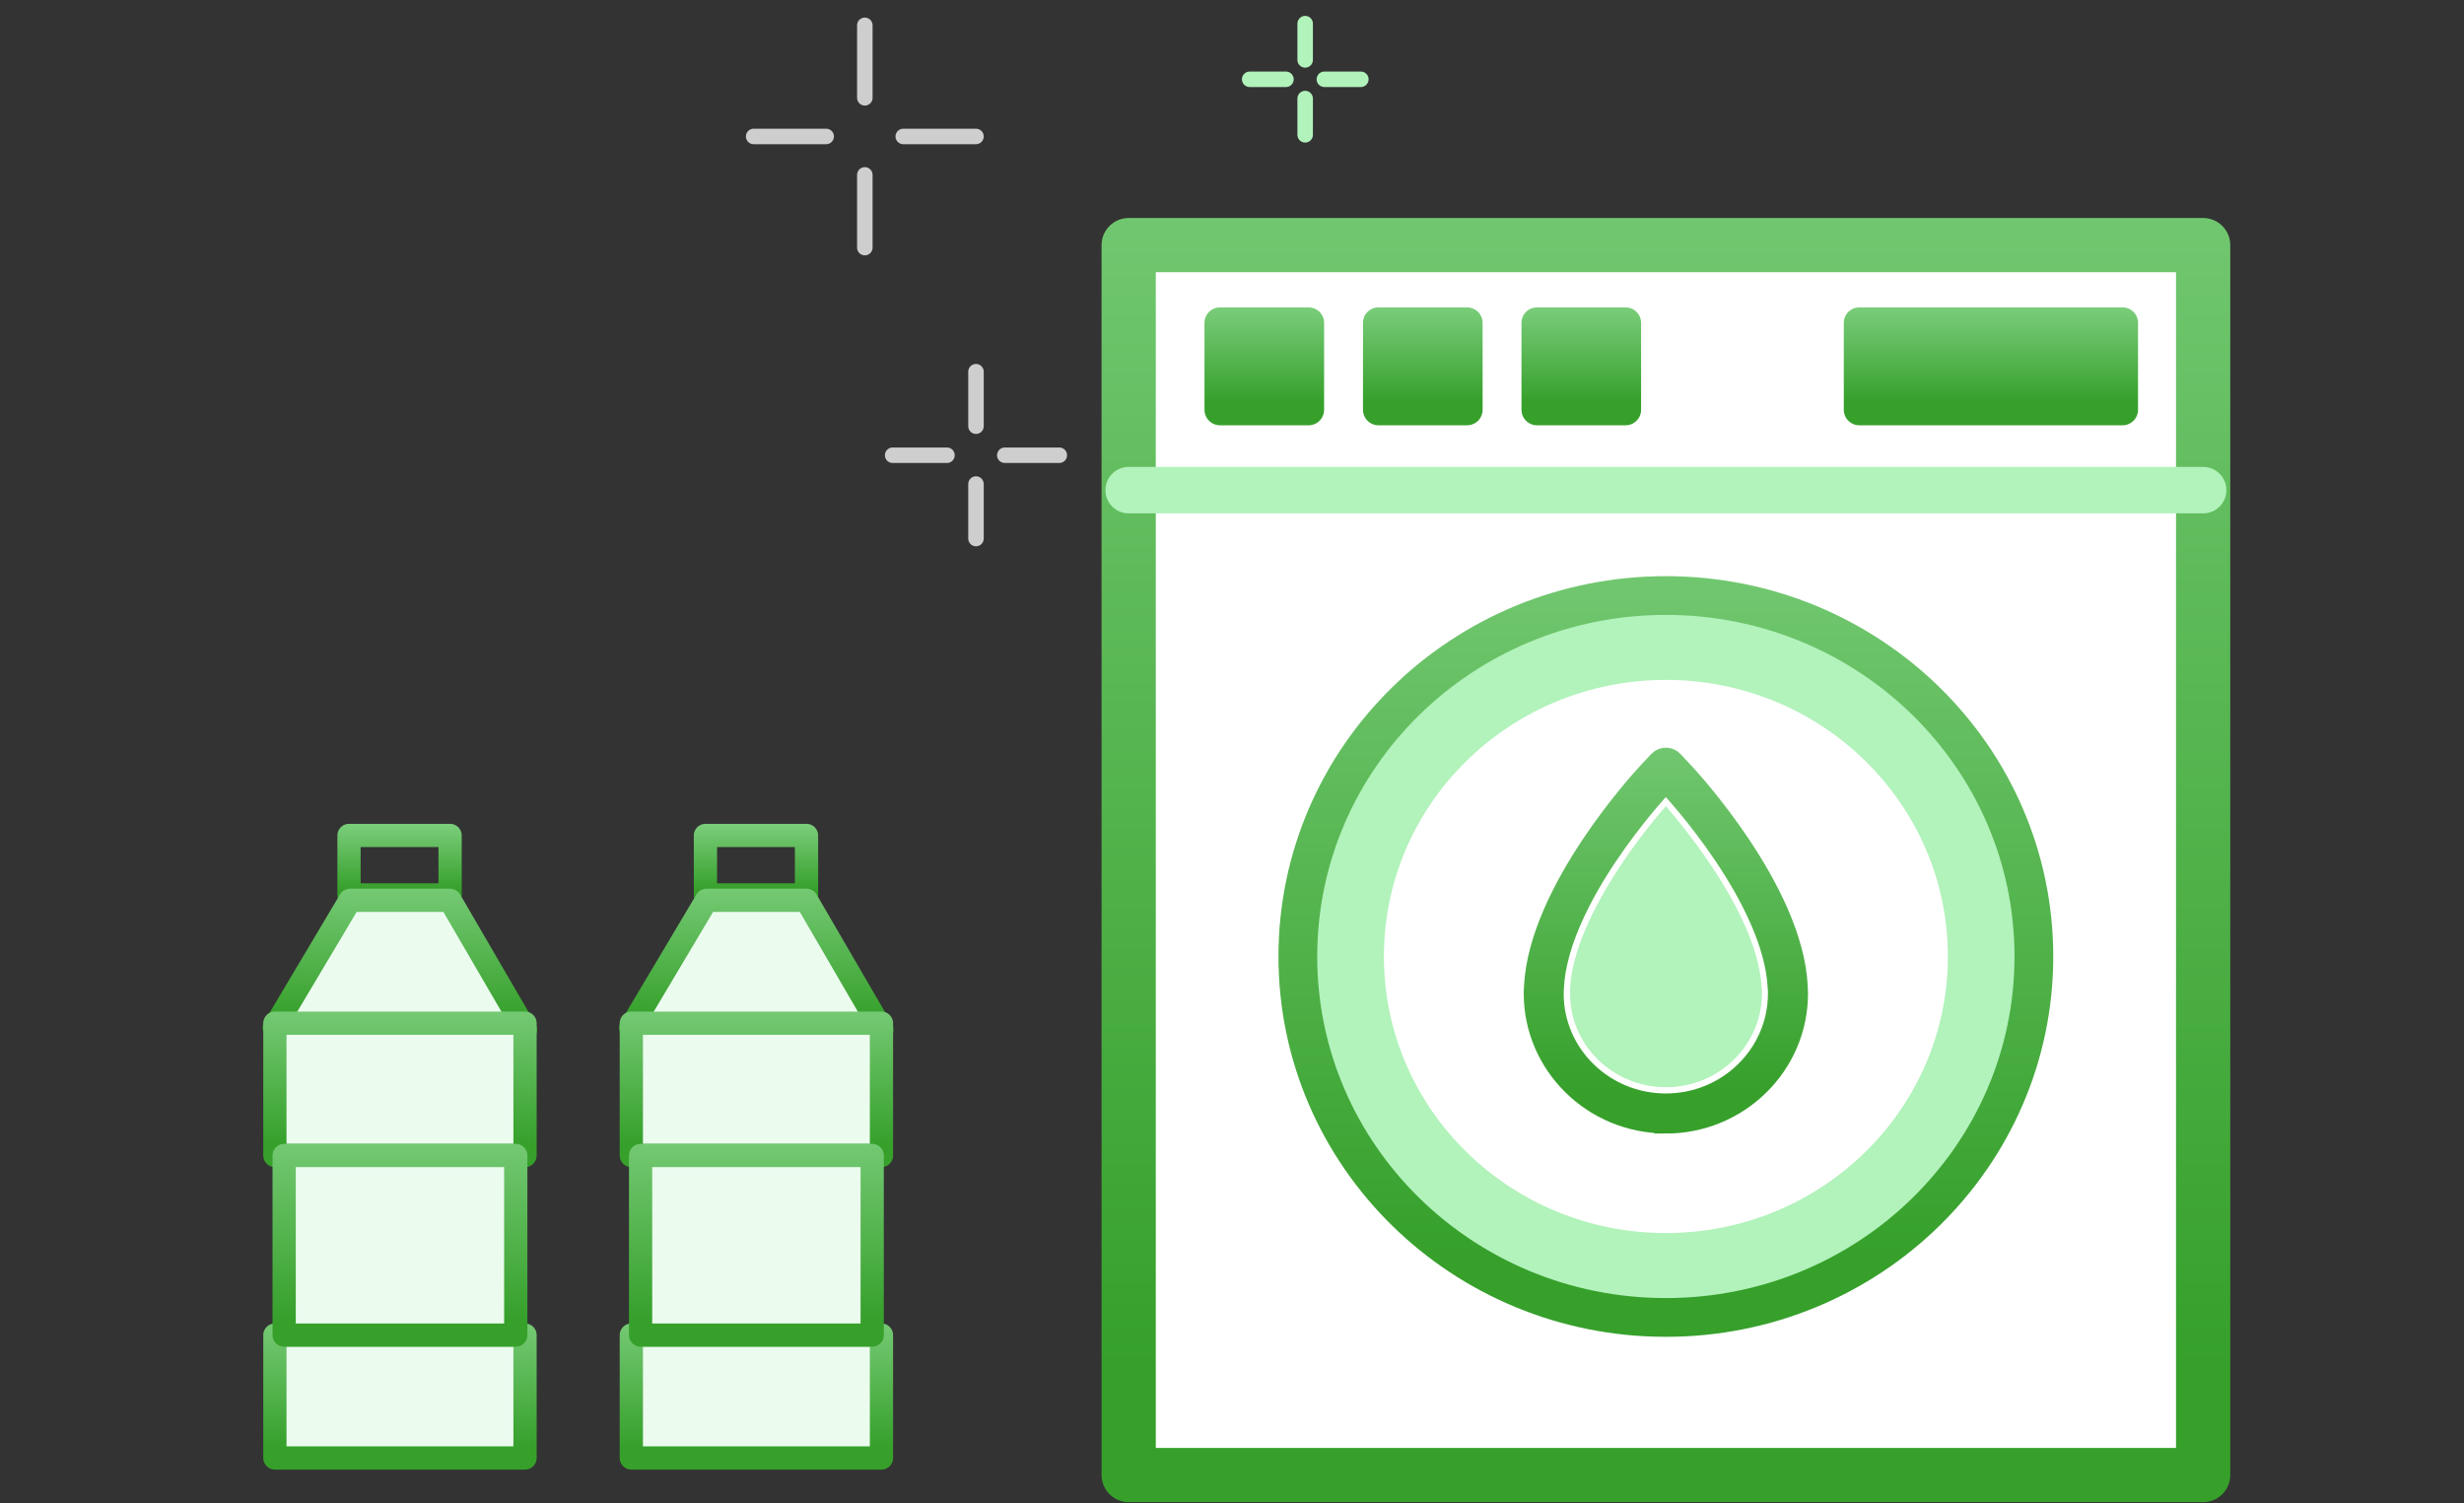 <svg width="159" height="97" viewBox="0 0 159 97" fill="none" xmlns="http://www.w3.org/2000/svg">
<rect x="0" y="0" width="159" height="97" fill="#333333" stroke="none"/>
<path d="M55.807 11.285V15.979" stroke="#CECECE" stroke-linecap="round" stroke-linejoin="round"/>
<path d="M55.807 1.633V6.314" stroke="#CECECE" stroke-linecap="round" stroke-linejoin="round"/>
<path d="M58.286 8.805H62.98" stroke="#CECECE" stroke-linecap="round" stroke-linejoin="round"/>
<path d="M48.633 8.805H53.314" stroke="#CECECE" stroke-linecap="round" stroke-linejoin="round"/>
<path d="M62.98 31.236V34.753" stroke="#CECECE" stroke-linecap="round" stroke-linejoin="round"/>
<path d="M62.98 23.986V27.503" stroke="#CECECE" stroke-linecap="round" stroke-linejoin="round"/>
<path d="M64.839 29.377H68.356" stroke="#CECECE" stroke-linecap="round" stroke-linejoin="round"/>
<path d="M57.602 29.377H61.107" stroke="#CECECE" stroke-linecap="round" stroke-linejoin="round"/>
<path d="M84.221 6.359V8.7" stroke="#B2F2BB" stroke-linecap="round" stroke-linejoin="round"/>
<path d="M84.221 1.525V3.866" stroke="#B2F2BB" stroke-linecap="round" stroke-linejoin="round"/>
<path d="M85.461 5.117H87.814" stroke="#B2F2BB" stroke-linecap="round" stroke-linejoin="round"/>
<path d="M80.641 5.117H82.981" stroke="#B2F2BB" stroke-linecap="round" stroke-linejoin="round"/>
<path d="M29.044 53.914H22.521V57.751H29.044V53.914Z" stroke="url(#paint0_linear_121_8704)" stroke-width="1.5" stroke-linecap="round" stroke-linejoin="round"/>
<path d="M33.904 66.448L29.044 58.098H22.587L17.697 66.314L33.904 66.448Z" fill="#EBFBEE" stroke="url(#paint1_linear_121_8704)" stroke-width="1.5" stroke-linecap="round" stroke-linejoin="round"/>
<path d="M33.88 86.154H17.739V94.084H33.88V86.154Z" fill="#EBFBEE" stroke="url(#paint2_linear_121_8704)" stroke-width="1.5" stroke-linecap="round" stroke-linejoin="round"/>
<path d="M33.88 66.027H17.739V74.566H33.88V66.027Z" fill="#EBFBEE" stroke="url(#paint3_linear_121_8704)" stroke-width="1.5" stroke-linecap="round" stroke-linejoin="round"/>
<path d="M33.282 74.566H18.337V86.155H33.282V74.566Z" fill="#EBFBEE" stroke="url(#paint4_linear_121_8704)" stroke-width="1.5" stroke-linecap="round" stroke-linejoin="round"/>
<path d="M52.044 53.914H45.522V57.751H52.044V53.914Z" stroke="url(#paint5_linear_121_8704)" stroke-width="1.5" stroke-linecap="round" stroke-linejoin="round"/>
<path d="M56.904 66.448L52.044 58.098H45.587L40.697 66.314L56.904 66.448Z" fill="#EBFBEE" stroke="url(#paint6_linear_121_8704)" stroke-width="1.5" stroke-linecap="round" stroke-linejoin="round"/>
<path d="M56.88 86.154H40.739V94.084H56.88V86.154Z" fill="#EBFBEE" stroke="url(#paint7_linear_121_8704)" stroke-width="1.5" stroke-linecap="round" stroke-linejoin="round"/>
<path d="M56.88 66.027H40.739V74.566H56.88V66.027Z" fill="#EBFBEE" stroke="url(#paint8_linear_121_8704)" stroke-width="1.5" stroke-linecap="round" stroke-linejoin="round"/>
<path d="M56.282 74.566H41.337V86.155H56.282V74.566Z" fill="#EBFBEE" stroke="url(#paint9_linear_121_8704)" stroke-width="1.5" stroke-linecap="round" stroke-linejoin="round"/>
<path d="M142.167 15.818H72.833V95.185H142.167V15.818Z" fill="white" stroke="url(#paint10_linear_121_8704)" stroke-width="3.5" stroke-linecap="round" stroke-linejoin="round"/>
<path d="M72.833 31.629H142.167" stroke="url(#paint11_linear_121_8704)" stroke-width="3" stroke-linecap="round" stroke-linejoin="round"/>
<path d="M107.497 85.016C120.613 85.016 131.245 74.587 131.245 61.723C131.245 48.858 120.613 38.43 107.497 38.43C94.381 38.43 83.749 48.858 83.749 61.723C83.749 74.587 94.381 85.016 107.497 85.016Z" fill="#B2F2BB" stroke="url(#paint12_linear_121_8704)" stroke-width="2.5" stroke-linecap="round" stroke-linejoin="round"/>
<path d="M107.498 79.57C117.547 79.57 125.694 71.579 125.694 61.722C125.694 51.865 117.547 43.875 107.498 43.875C97.448 43.875 89.302 51.865 89.302 61.722C89.302 71.579 97.448 79.57 107.498 79.57Z" fill="white"/>
<path d="M84.443 20.834H78.724V26.444H84.443V20.834Z" fill="url(#paint13_linear_121_8704)" stroke="url(#paint14_linear_121_8704)" stroke-width="2" stroke-linecap="round" stroke-linejoin="round"/>
<path d="M94.671 20.834H88.952V26.444H94.671V20.834Z" fill="url(#paint15_linear_121_8704)" stroke="url(#paint16_linear_121_8704)" stroke-width="2" stroke-linecap="round" stroke-linejoin="round"/>
<path d="M104.899 20.834H99.18V26.444H104.899V20.834Z" fill="url(#paint17_linear_121_8704)" stroke="url(#paint18_linear_121_8704)" stroke-width="2" stroke-linecap="round" stroke-linejoin="round"/>
<path d="M136.965 20.834H119.979V26.444H136.965V20.834Z" fill="url(#paint19_linear_121_8704)" stroke="url(#paint20_linear_121_8704)" stroke-width="2" stroke-linecap="round" stroke-linejoin="round"/>
<path d="M115.365 63.707C115.081 57.711 108.51 50.615 108.233 50.316L107.497 49.529L106.761 50.316C106.484 50.615 99.906 57.711 99.629 63.707L99.614 64.1C99.614 68.369 103.148 71.837 107.497 71.837C111.846 71.837 115.372 68.362 115.372 64.1C115.372 63.969 115.372 63.838 115.358 63.699L115.365 63.707Z" fill="white" stroke="url(#paint21_linear_121_8704)" stroke-width="1.5"/>
<path d="M107.497 72.391C102.856 72.391 99.075 68.676 99.075 64.108L99.09 63.7C99.381 57.508 106.084 50.259 106.368 49.953L107.104 49.166C107.308 48.947 107.686 48.947 107.89 49.166L108.626 49.953C108.91 50.259 115.613 57.5 115.904 63.685C115.912 63.831 115.919 63.977 115.919 64.115C115.919 68.683 112.145 72.399 107.497 72.399V72.391ZM107.497 50.331L107.155 50.696C106.878 50.987 100.438 57.952 100.168 63.744L100.153 64.13C100.153 68.086 103.446 71.313 107.497 71.313C111.548 71.313 114.833 68.086 114.833 64.115C114.833 63.999 114.833 63.875 114.819 63.744C114.549 57.945 108.109 50.987 107.832 50.696L107.49 50.331H107.497Z" fill="url(#paint22_linear_121_8704)" stroke="url(#paint23_linear_121_8704)" stroke-width="1.5"/>
<path d="M113.683 63.785C113.471 59.29 109.005 53.768 107.497 52.02C105.195 54.642 101.509 59.786 101.319 63.785V64.157C101.312 67.443 104.088 70.16 107.505 70.16C110.921 70.16 113.697 67.443 113.697 64.106C113.697 64.004 113.697 63.909 113.69 63.8V63.785H113.683Z" fill="#B2F2BB"/>
<defs>
<linearGradient id="paint0_linear_121_8704" x1="25.782" y1="49.787" x2="25.782" y2="57.431" gradientUnits="userSpaceOnUse">
<stop stop-color="#B2F2BB"/>
<stop offset="1" stop-color="#36A02B"/>
</linearGradient>
<linearGradient id="paint1_linear_121_8704" x1="25.801" y1="49.115" x2="25.801" y2="65.752" gradientUnits="userSpaceOnUse">
<stop stop-color="#B2F2BB"/>
<stop offset="1" stop-color="#36A02B"/>
</linearGradient>
<linearGradient id="paint2_linear_121_8704" x1="25.81" y1="77.624" x2="25.81" y2="93.423" gradientUnits="userSpaceOnUse">
<stop stop-color="#B2F2BB"/>
<stop offset="1" stop-color="#36A02B"/>
</linearGradient>
<linearGradient id="paint3_linear_121_8704" x1="25.81" y1="56.841" x2="25.81" y2="73.855" gradientUnits="userSpaceOnUse">
<stop stop-color="#B2F2BB"/>
<stop offset="1" stop-color="#36A02B"/>
</linearGradient>
<linearGradient id="paint4_linear_121_8704" x1="25.809" y1="62.099" x2="25.809" y2="85.189" gradientUnits="userSpaceOnUse">
<stop stop-color="#B2F2BB"/>
<stop offset="1" stop-color="#36A02B"/>
</linearGradient>
<linearGradient id="paint5_linear_121_8704" x1="48.782" y1="49.787" x2="48.782" y2="57.431" gradientUnits="userSpaceOnUse">
<stop stop-color="#B2F2BB"/>
<stop offset="1" stop-color="#36A02B"/>
</linearGradient>
<linearGradient id="paint6_linear_121_8704" x1="48.801" y1="49.115" x2="48.801" y2="65.752" gradientUnits="userSpaceOnUse">
<stop stop-color="#B2F2BB"/>
<stop offset="1" stop-color="#36A02B"/>
</linearGradient>
<linearGradient id="paint7_linear_121_8704" x1="48.81" y1="77.624" x2="48.81" y2="93.423" gradientUnits="userSpaceOnUse">
<stop stop-color="#B2F2BB"/>
<stop offset="1" stop-color="#36A02B"/>
</linearGradient>
<linearGradient id="paint8_linear_121_8704" x1="48.81" y1="56.841" x2="48.81" y2="73.855" gradientUnits="userSpaceOnUse">
<stop stop-color="#B2F2BB"/>
<stop offset="1" stop-color="#36A02B"/>
</linearGradient>
<linearGradient id="paint9_linear_121_8704" x1="48.809" y1="62.099" x2="48.809" y2="85.189" gradientUnits="userSpaceOnUse">
<stop stop-color="#B2F2BB"/>
<stop offset="1" stop-color="#36A02B"/>
</linearGradient>
<linearGradient id="paint10_linear_121_8704" x1="107.5" y1="-69.565" x2="107.5" y2="88.571" gradientUnits="userSpaceOnUse">
<stop stop-color="#B2F2BB"/>
<stop offset="1" stop-color="#36A02B"/>
</linearGradient>
<linearGradient id="paint11_linear_121_8704" x1="-nan" y1="-nan" x2="-nan" y2="-nan" gradientUnits="userSpaceOnUse">
<stop stop-color="#B2F2BB"/>
<stop offset="1" stop-color="#36A02B"/>
</linearGradient>
<linearGradient id="paint12_linear_121_8704" x1="107.497" y1="-11.688" x2="107.497" y2="81.134" gradientUnits="userSpaceOnUse">
<stop stop-color="#B2F2BB"/>
<stop offset="1" stop-color="#36A02B"/>
</linearGradient>
<linearGradient id="paint13_linear_121_8704" x1="81.583" y1="14.799" x2="81.583" y2="25.976" gradientUnits="userSpaceOnUse">
<stop stop-color="#B2F2BB"/>
<stop offset="1" stop-color="#36A02B"/>
</linearGradient>
<linearGradient id="paint14_linear_121_8704" x1="81.583" y1="14.799" x2="81.583" y2="25.976" gradientUnits="userSpaceOnUse">
<stop stop-color="#B2F2BB"/>
<stop offset="1" stop-color="#36A02B"/>
</linearGradient>
<linearGradient id="paint15_linear_121_8704" x1="91.812" y1="14.799" x2="91.812" y2="25.976" gradientUnits="userSpaceOnUse">
<stop stop-color="#B2F2BB"/>
<stop offset="1" stop-color="#36A02B"/>
</linearGradient>
<linearGradient id="paint16_linear_121_8704" x1="91.812" y1="14.799" x2="91.812" y2="25.976" gradientUnits="userSpaceOnUse">
<stop stop-color="#B2F2BB"/>
<stop offset="1" stop-color="#36A02B"/>
</linearGradient>
<linearGradient id="paint17_linear_121_8704" x1="102.039" y1="14.799" x2="102.039" y2="25.976" gradientUnits="userSpaceOnUse">
<stop stop-color="#B2F2BB"/>
<stop offset="1" stop-color="#36A02B"/>
</linearGradient>
<linearGradient id="paint18_linear_121_8704" x1="102.039" y1="14.799" x2="102.039" y2="25.976" gradientUnits="userSpaceOnUse">
<stop stop-color="#B2F2BB"/>
<stop offset="1" stop-color="#36A02B"/>
</linearGradient>
<linearGradient id="paint19_linear_121_8704" x1="128.472" y1="14.799" x2="128.472" y2="25.976" gradientUnits="userSpaceOnUse">
<stop stop-color="#B2F2BB"/>
<stop offset="1" stop-color="#36A02B"/>
</linearGradient>
<linearGradient id="paint20_linear_121_8704" x1="128.472" y1="14.799" x2="128.472" y2="25.976" gradientUnits="userSpaceOnUse">
<stop stop-color="#B2F2BB"/>
<stop offset="1" stop-color="#36A02B"/>
</linearGradient>
<linearGradient id="paint21_linear_121_8704" x1="107.493" y1="25.53" x2="107.493" y2="69.978" gradientUnits="userSpaceOnUse">
<stop stop-color="#B2F2BB"/>
<stop offset="1" stop-color="#36A02B"/>
</linearGradient>
<linearGradient id="paint22_linear_121_8704" x1="107.497" y1="23.831" x2="107.497" y2="70.449" gradientUnits="userSpaceOnUse">
<stop stop-color="#B2F2BB"/>
<stop offset="1" stop-color="#36A02B"/>
</linearGradient>
<linearGradient id="paint23_linear_121_8704" x1="107.497" y1="23.831" x2="107.497" y2="70.449" gradientUnits="userSpaceOnUse">
<stop stop-color="#B2F2BB"/>
<stop offset="1" stop-color="#36A02B"/>
</linearGradient>
</defs>
</svg>
